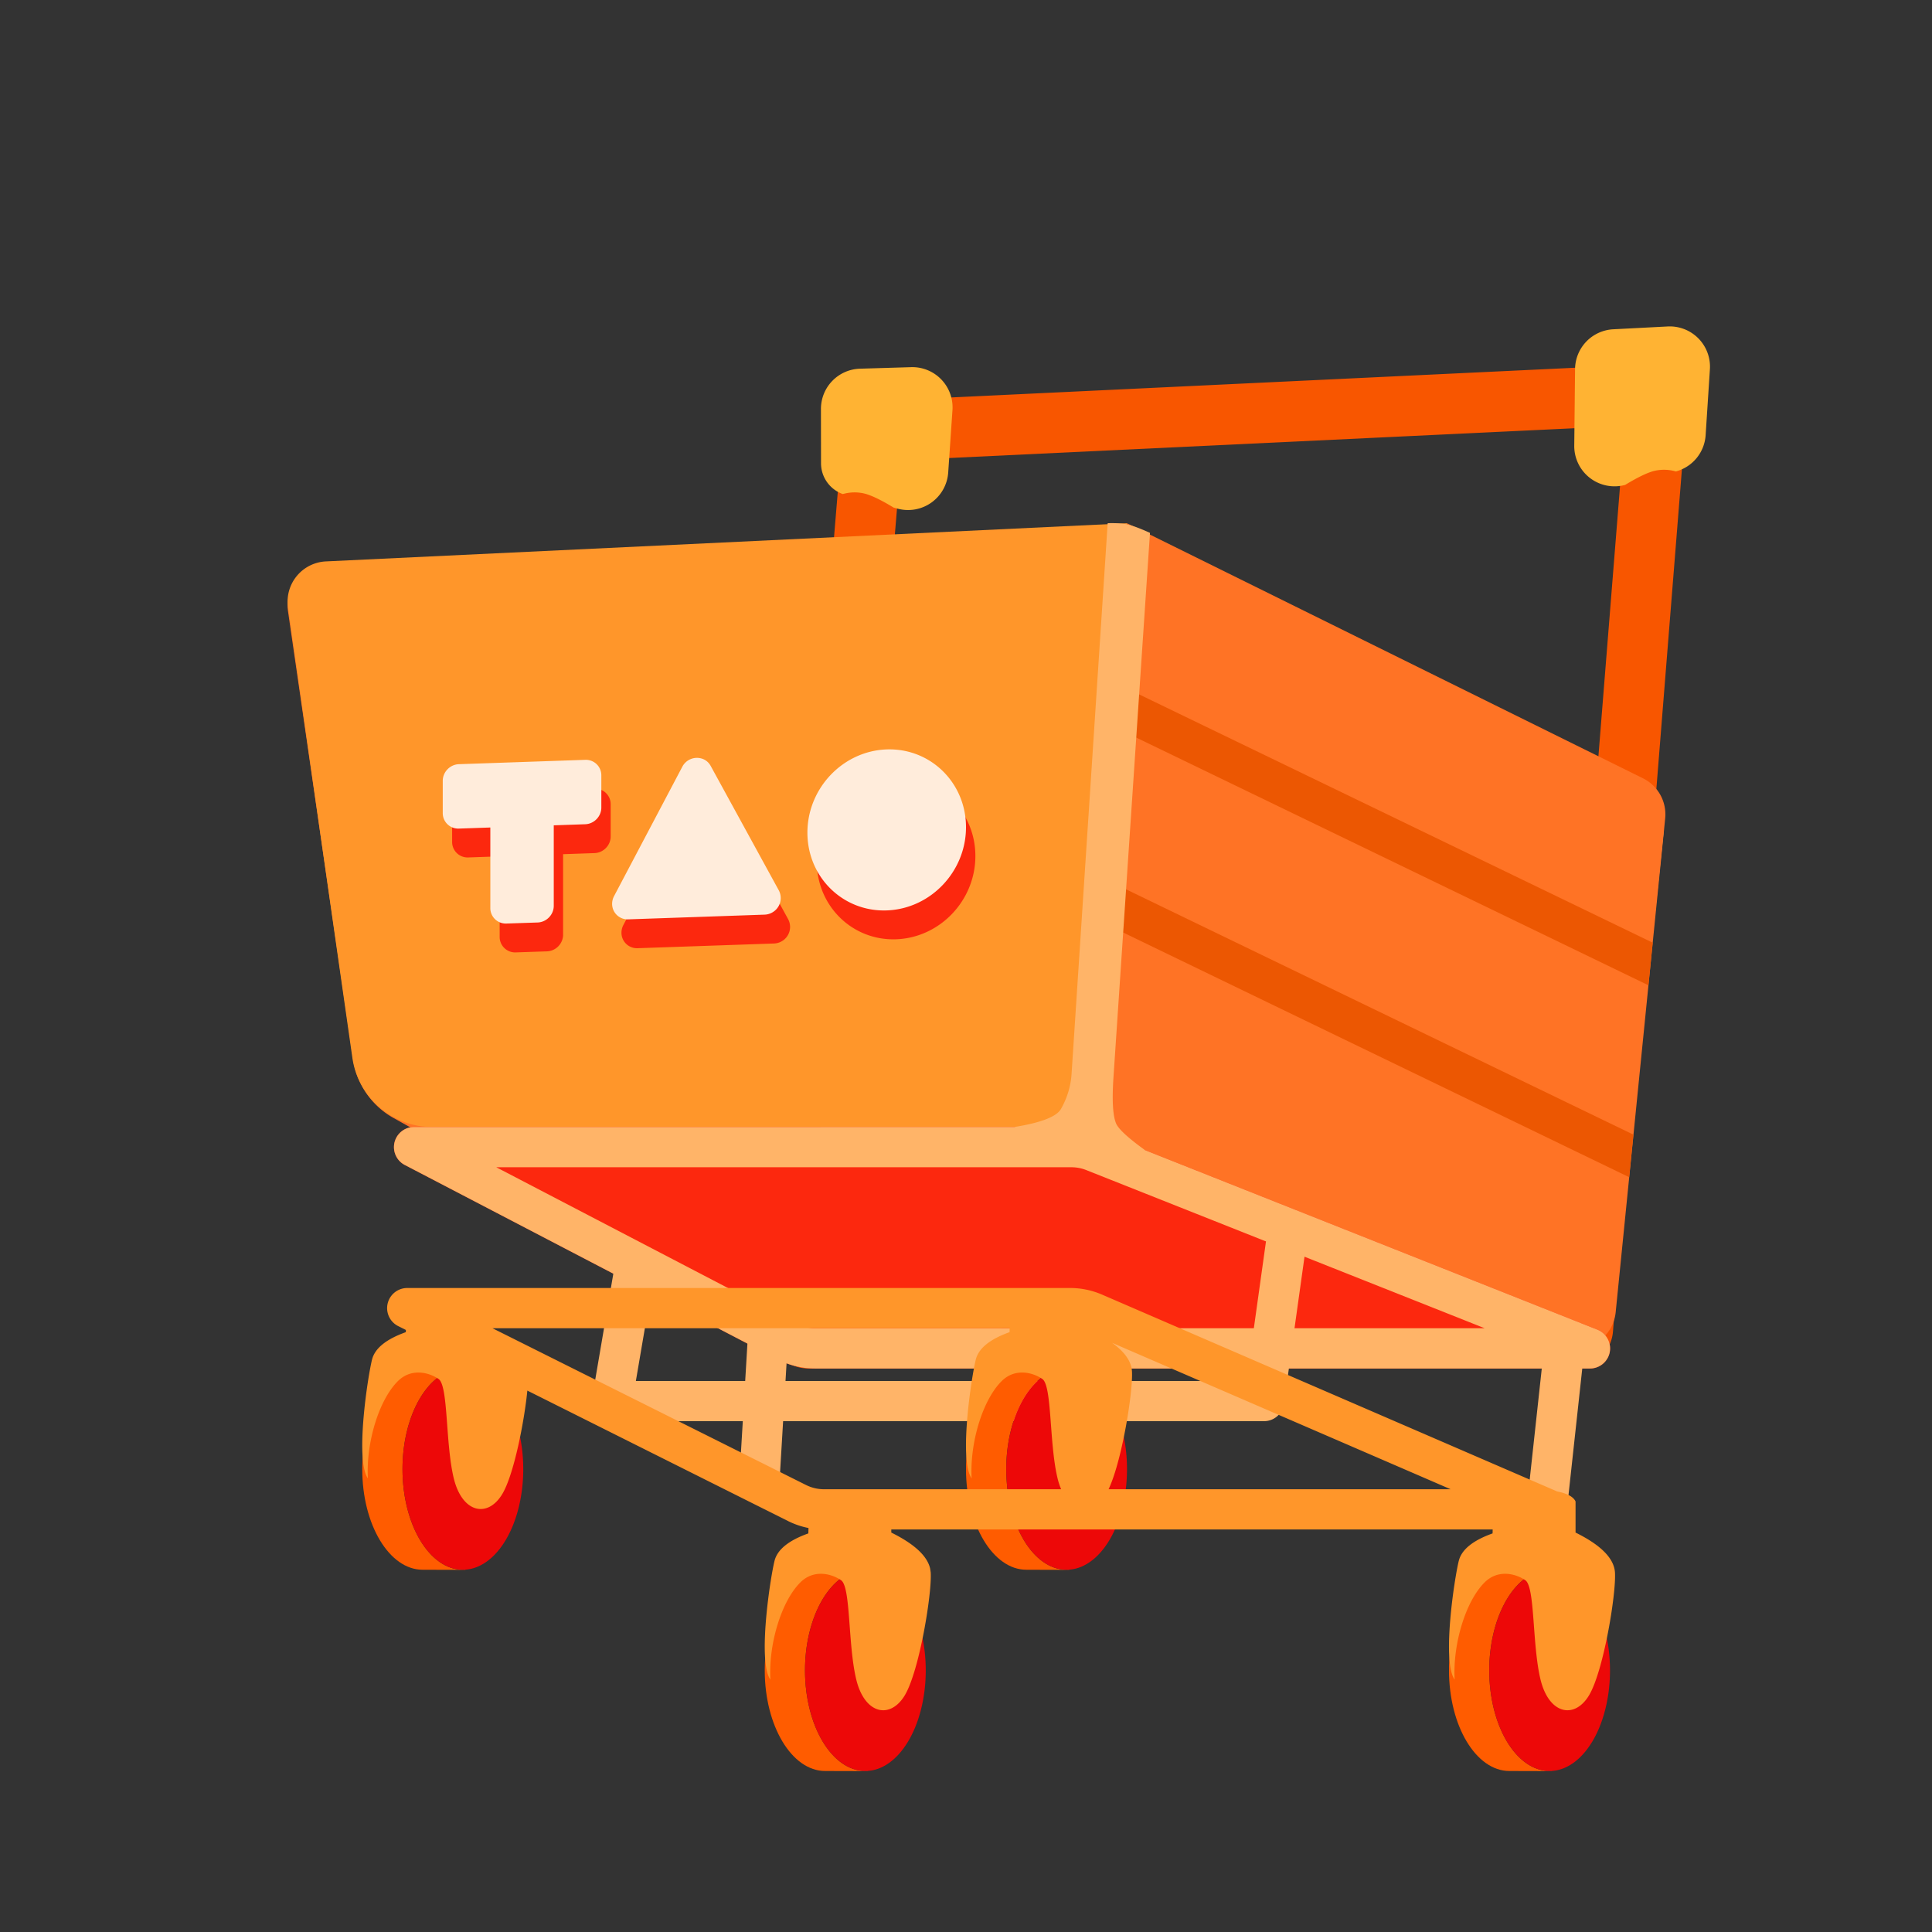 <?xml version="1.0" standalone="no"?><!DOCTYPE svg PUBLIC "-//W3C//DTD SVG 1.1//EN" "http://www.w3.org/Graphics/SVG/1.1/DTD/svg11.dtd"><svg t="1646533804553" class="icon" viewBox="0 0 1024 1024" version="1.1" xmlns="http://www.w3.org/2000/svg" p-id="7108" xmlns:xlink="http://www.w3.org/1999/xlink" width="200" height="200"><rect x="0" y="0" width="1024" height="1024" fill="#333333" stroke="none"/><defs><style type="text/css"></style></defs><path d="M823.787 693.333l37.419-467.627-383.637 18.261L440.107 693.333h383.68z m-397.035 31.936a21.333 21.333 0 0 1-19.499-23.04l39.189-470.251a21.333 21.333 0 0 1 20.267-19.541l405.077-19.285a21.333 21.333 0 0 1 22.272 23.019L854.912 705.707a21.333 21.333 0 0 1-21.269 19.627h-405.12a21.333 21.333 0 0 1-1.771-0.064z" fill="#F85600" p-id="7109"></path><path d="M881.664 441.941l-26.325 251.477a21.333 21.333 0 0 1-21.163 19.115l-408.192 1.024 23.488-307.243 411.605 12.075a21.333 21.333 0 0 1 20.587 23.552z" fill="#FFB468" p-id="7110"></path><path d="M425.984 713.557l-217.387-120.981a42.667 42.667 0 0 1-21.461-31.147L152.661 324.096a21.333 21.333 0 0 1 28.907-22.933l267.904 105.152-23.488 307.243z" fill="#FF7325" p-id="7111"></path><path d="M172.757 297.557L597.333 277.333l-21.333 320H229.013a42.667 42.667 0 0 1-42.24-36.629l-34.133-238.827a21.333 21.333 0 0 1 20.117-24.32z" fill="#FF962A" p-id="7112"></path><path d="M882.581 433.771l-26.24 261.76a21.333 21.333 0 0 1-30.187 17.259L576 597.333l21.333-320 273.493 135.189a21.333 21.333 0 0 1 11.755 21.248z" fill="#FF7325" p-id="7113"></path><path d="M586.368 466.304l279.381 135.083-2.261 22.549-280.235-135.509 1.173-17.493 1.941-4.629z m5.291-104.107l284.309 137.451-2.261 22.571-283.563-137.131 1.515-22.891z" fill="#EC5702" p-id="7114"></path><path d="M219.52 597.333h348.331a42.667 42.667 0 0 1 15.723 3.008l263.061 104.405a10.667 10.667 0 0 1-3.925 20.587H431.979a42.667 42.667 0 0 1-19.733-4.821l-197.675-103.04A10.667 10.667 0 0 1 219.52 597.333z" fill="#FC280E" p-id="7115"></path><path d="M597.76 278.016c2.667 0.619 6.592 2.069 11.755 4.416l-19.328 288.192c-0.832 12.203-0.405 20.416 1.28 24.64 1.173 3.008 6.336 7.787 15.424 14.336l239.744 95.147a10.667 10.667 0 0 1-3.925 20.587H431.979a42.667 42.667 0 0 1-19.733-4.821l-197.675-103.04A10.667 10.667 0 0 1 219.52 597.333h318.123c14.123-2.283 22.357-5.461 24.683-9.557 3.328-5.867 5.205-12.075 5.632-18.667l19.136-291.797c4.459-0.128 8.021 0.107 10.667 0.704zM567.851 618.667H263.04l159.083 82.923a21.333 21.333 0 0 0 9.856 2.411h354.944l-211.2-83.84a21.333 21.333 0 0 0-7.893-1.493z" fill="#FFB468" p-id="7116"></path><path d="M671.765 652.651l21.12 2.965-12.373 88.469a10.667 10.667 0 0 1-10.581 9.173H324.373a10.667 10.667 0 0 1-10.517-12.437l12.373-72.491 21.035 3.584-10.24 60.032h323.627l11.093-79.296zM818.325 714.795l21.205 2.304-9.472 87.04-21.205-2.304z" fill="#FFB468" p-id="7117"></path><path d="M396.437 707.307l21.291 1.28-4.608 77.355-21.291-1.28z" fill="#FFB468" p-id="7118"></path><path d="M242.837 725.504l-2.24 0.427C225.173 729.707 213.333 751.872 213.333 778.667c0 29.44 14.336 53.333 32 53.333l1.323-0.043v0.107L224 832C206.336 832 192 808.107 192 778.667s14.336-53.333 32-53.333l18.837 0.171zM562.837 725.504l-2.24 0.427C545.173 729.707 533.333 751.872 533.333 778.667c0 29.44 14.336 53.333 32 53.333l1.323-0.043v0.107L544 832c-17.664 0-32-23.893-32-53.333s14.336-53.333 32-53.333l18.837 0.171z" fill="#FF5C00" p-id="7119"></path><path d="M213.333 778.667a53.333 32 90 1 0 64 0 53.333 32 90 1 0-64 0Z" fill="#ED0808" p-id="7120"></path><path d="M533.333 778.667a53.333 32 90 1 0 64 0 53.333 32 90 1 0-64 0Z" fill="#ED0808" p-id="7121"></path><path d="M456.171 832.171l-2.24 0.427C438.507 836.373 426.667 858.539 426.667 885.333c0 29.44 14.336 53.333 32 53.333l1.323-0.043v0.107L437.333 938.667c-17.664 0-32-23.893-32-53.333s14.336-53.333 32-53.333l18.837 0.171z" fill="#FF5C00" p-id="7122"></path><path d="M426.667 885.333a53.333 32 90 1 0 64 0 53.333 32 90 1 0-64 0Z" fill="#ED0808" p-id="7123"></path><path d="M818.837 832.171l-2.24 0.427C801.173 836.373 789.333 858.539 789.333 885.333c0 29.44 14.336 53.333 32 53.333l1.323-0.043v0.107L800 938.667c-17.664 0-32-23.893-32-53.333s14.336-53.333 32-53.333l18.837 0.171z" fill="#FF5C00" p-id="7124"></path><path d="M789.333 885.333a53.333 32 90 1 0 64 0 53.333 32 90 1 0-64 0Z" fill="#ED0808" p-id="7125"></path><path d="M855.04 174.528l28.843-1.493a21.333 21.333 0 0 1 22.4 22.677l-2.261 34.923a21.333 21.333 0 0 1-15.787 19.243 22.613 22.613 0 0 0-11.755-0.213c-3.627 0.981-8.704 3.435-15.168 7.381h-0.107a21.333 21.333 0 0 1-26.816-20.821l0.427-40.619a21.333 21.333 0 0 1 20.245-21.077zM482.901 194.603l-27.093 0.811a21.333 21.333 0 0 0-20.693 21.333l0.043 28.779c0 7.339 4.629 13.867 11.541 16.341a22.613 22.613 0 0 1 11.733-0.213c3.627 0.981 8.704 3.413 15.168 7.36l2.197 0.597a21.333 21.333 0 0 0 26.773-19.179l2.261-33.067a21.333 21.333 0 0 0-21.931-22.763z" fill="#FFB333" p-id="7126"></path><path d="M567.168 682.667a42.667 42.667 0 0 1 16.939 3.499l240.555 104.043 0.512 0.256c5.461 1.067 8.747 2.837 9.899 5.333v16.491c13.419 6.613 20.373 13.653 20.885 21.077 0.747 11.136-6.037 52.373-13.739 65.195-7.701 12.8-21.248 10.112-25.728-8.427-4.48-18.56-2.816-49.024-8.043-52.587-5.227-3.584-14.592-5.888-21.675 1.259-10.027 10.091-16.811 32.64-15.787 51.435-6.869-9.749-0.043-54.016 2.197-62.955 1.493-5.973 7.467-10.816 17.92-14.549l0.043-2.091H472.405v1.643c12.203 6.037 19.051 12.373 20.587 19.072l0.299 2.005c0.747 11.136-6.037 52.373-13.739 65.195-7.701 12.8-21.248 10.112-25.728-8.427-4.48-18.56-2.816-49.024-8.043-52.587-5.227-3.584-14.592-5.888-21.675 1.259-10.027 10.091-16.811 32.64-15.787 51.435-6.869-9.749-0.043-54.016 2.197-62.955 1.493-5.973 7.467-10.816 17.92-14.549l0.085-2.859a42.667 42.667 0 0 1-10.88-3.712l-138.133-69.12c-1.664 16.704-7.189 44.693-13.291 54.827-7.701 12.843-21.248 10.133-25.728-8.405-4.48-18.56-2.816-49.024-8.043-52.587-5.227-3.584-14.592-5.888-21.675 1.259-10.027 10.091-16.811 32.64-15.787 51.435-6.869-9.749-0.043-54.016 2.197-62.955 1.493-5.973 7.467-10.816 17.92-14.549l0.021-1.173-4.053-2.027a10.667 10.667 0 0 1 4.779-20.203h351.317z m-32.021 21.312L261.035 704l166.165 83.072a21.333 21.333 0 0 0 9.536 2.261h125.696a36.395 36.395 0 0 1-1.92-5.867c-4.48-18.56-2.837-49.024-8.064-52.587-5.227-3.584-14.592-5.888-21.675 1.259-10.027 10.091-16.811 32.64-15.787 51.435-6.869-9.749-0.043-54.016 2.197-62.955 1.493-5.973 7.467-10.816 17.92-14.549l0.043-2.091z m54.293 7.744c6.656 4.8 10.155 9.792 10.517 14.976 0.747 11.136-6.037 52.373-13.739 65.195l1.323-2.581 181.333 0.021z" fill="#FF962A" p-id="7127"></path><path d="M298.453 452.736v42.667c0 4.693-3.819 8.661-8.533 8.832l-16.555 0.555a8.192 8.192 0 0 1-8.533-8.235v-42.667l-16.661 0.576a8.192 8.192 0 0 1-8.533-8.235v-17.067c0-4.693 3.819-8.661 8.533-8.832l66.965-2.304c4.693-0.171 8.533 3.52 8.533 8.235v17.067c0 4.715-3.84 8.661-8.533 8.832l-16.683 0.576z m83.157-31.552l36.16 66.069a8.747 8.747 0 0 1-3.477 11.669 8.747 8.747 0 0 1-4.053 1.152l-72.32 2.496a8.192 8.192 0 0 1-8.533-8.235 8.747 8.747 0 0 1 1.024-4.075l36.16-68.544a8.747 8.747 0 0 1 11.563-3.883 8.107 8.107 0 0 1 3.477 3.349z m93.333 76.651c-23.211 0.811-42.027-17.643-42.027-41.216 0-23.552 18.816-43.307 42.027-44.117 23.211-0.789 42.027 17.664 42.027 41.216 0 23.573-18.816 43.307-42.027 44.117z" fill="#FC280E" p-id="7128"></path><path d="M293.504 437.44v42.667c0 4.693-3.84 8.661-8.533 8.832l-16.555 0.555a8.192 8.192 0 0 1-8.533-8.235v-42.667l-16.683 0.576a8.192 8.192 0 0 1-8.533-8.235v-17.067c0-4.693 3.84-8.661 8.533-8.832l66.987-2.304c4.693-0.171 8.533 3.52 8.533 8.235v17.067c0 4.693-3.84 8.661-8.533 8.832l-16.683 0.576z m83.136-31.552l36.16 66.048a8.747 8.747 0 0 1-3.477 11.691 8.747 8.747 0 0 1-4.053 1.152l-72.299 2.496a8.192 8.192 0 0 1-8.533-8.235 8.747 8.747 0 0 1 1.024-4.075l36.16-68.544a8.747 8.747 0 0 1 11.541-3.883 8.107 8.107 0 0 1 3.477 3.349z m93.333 76.651c-23.211 0.811-42.027-17.643-42.027-41.216 0-23.552 18.816-43.307 42.027-44.117 23.211-0.789 42.027 17.664 42.027 41.216 0 23.573-18.816 43.307-42.027 44.117z" fill="#FFECDB" p-id="7129"></path></svg>